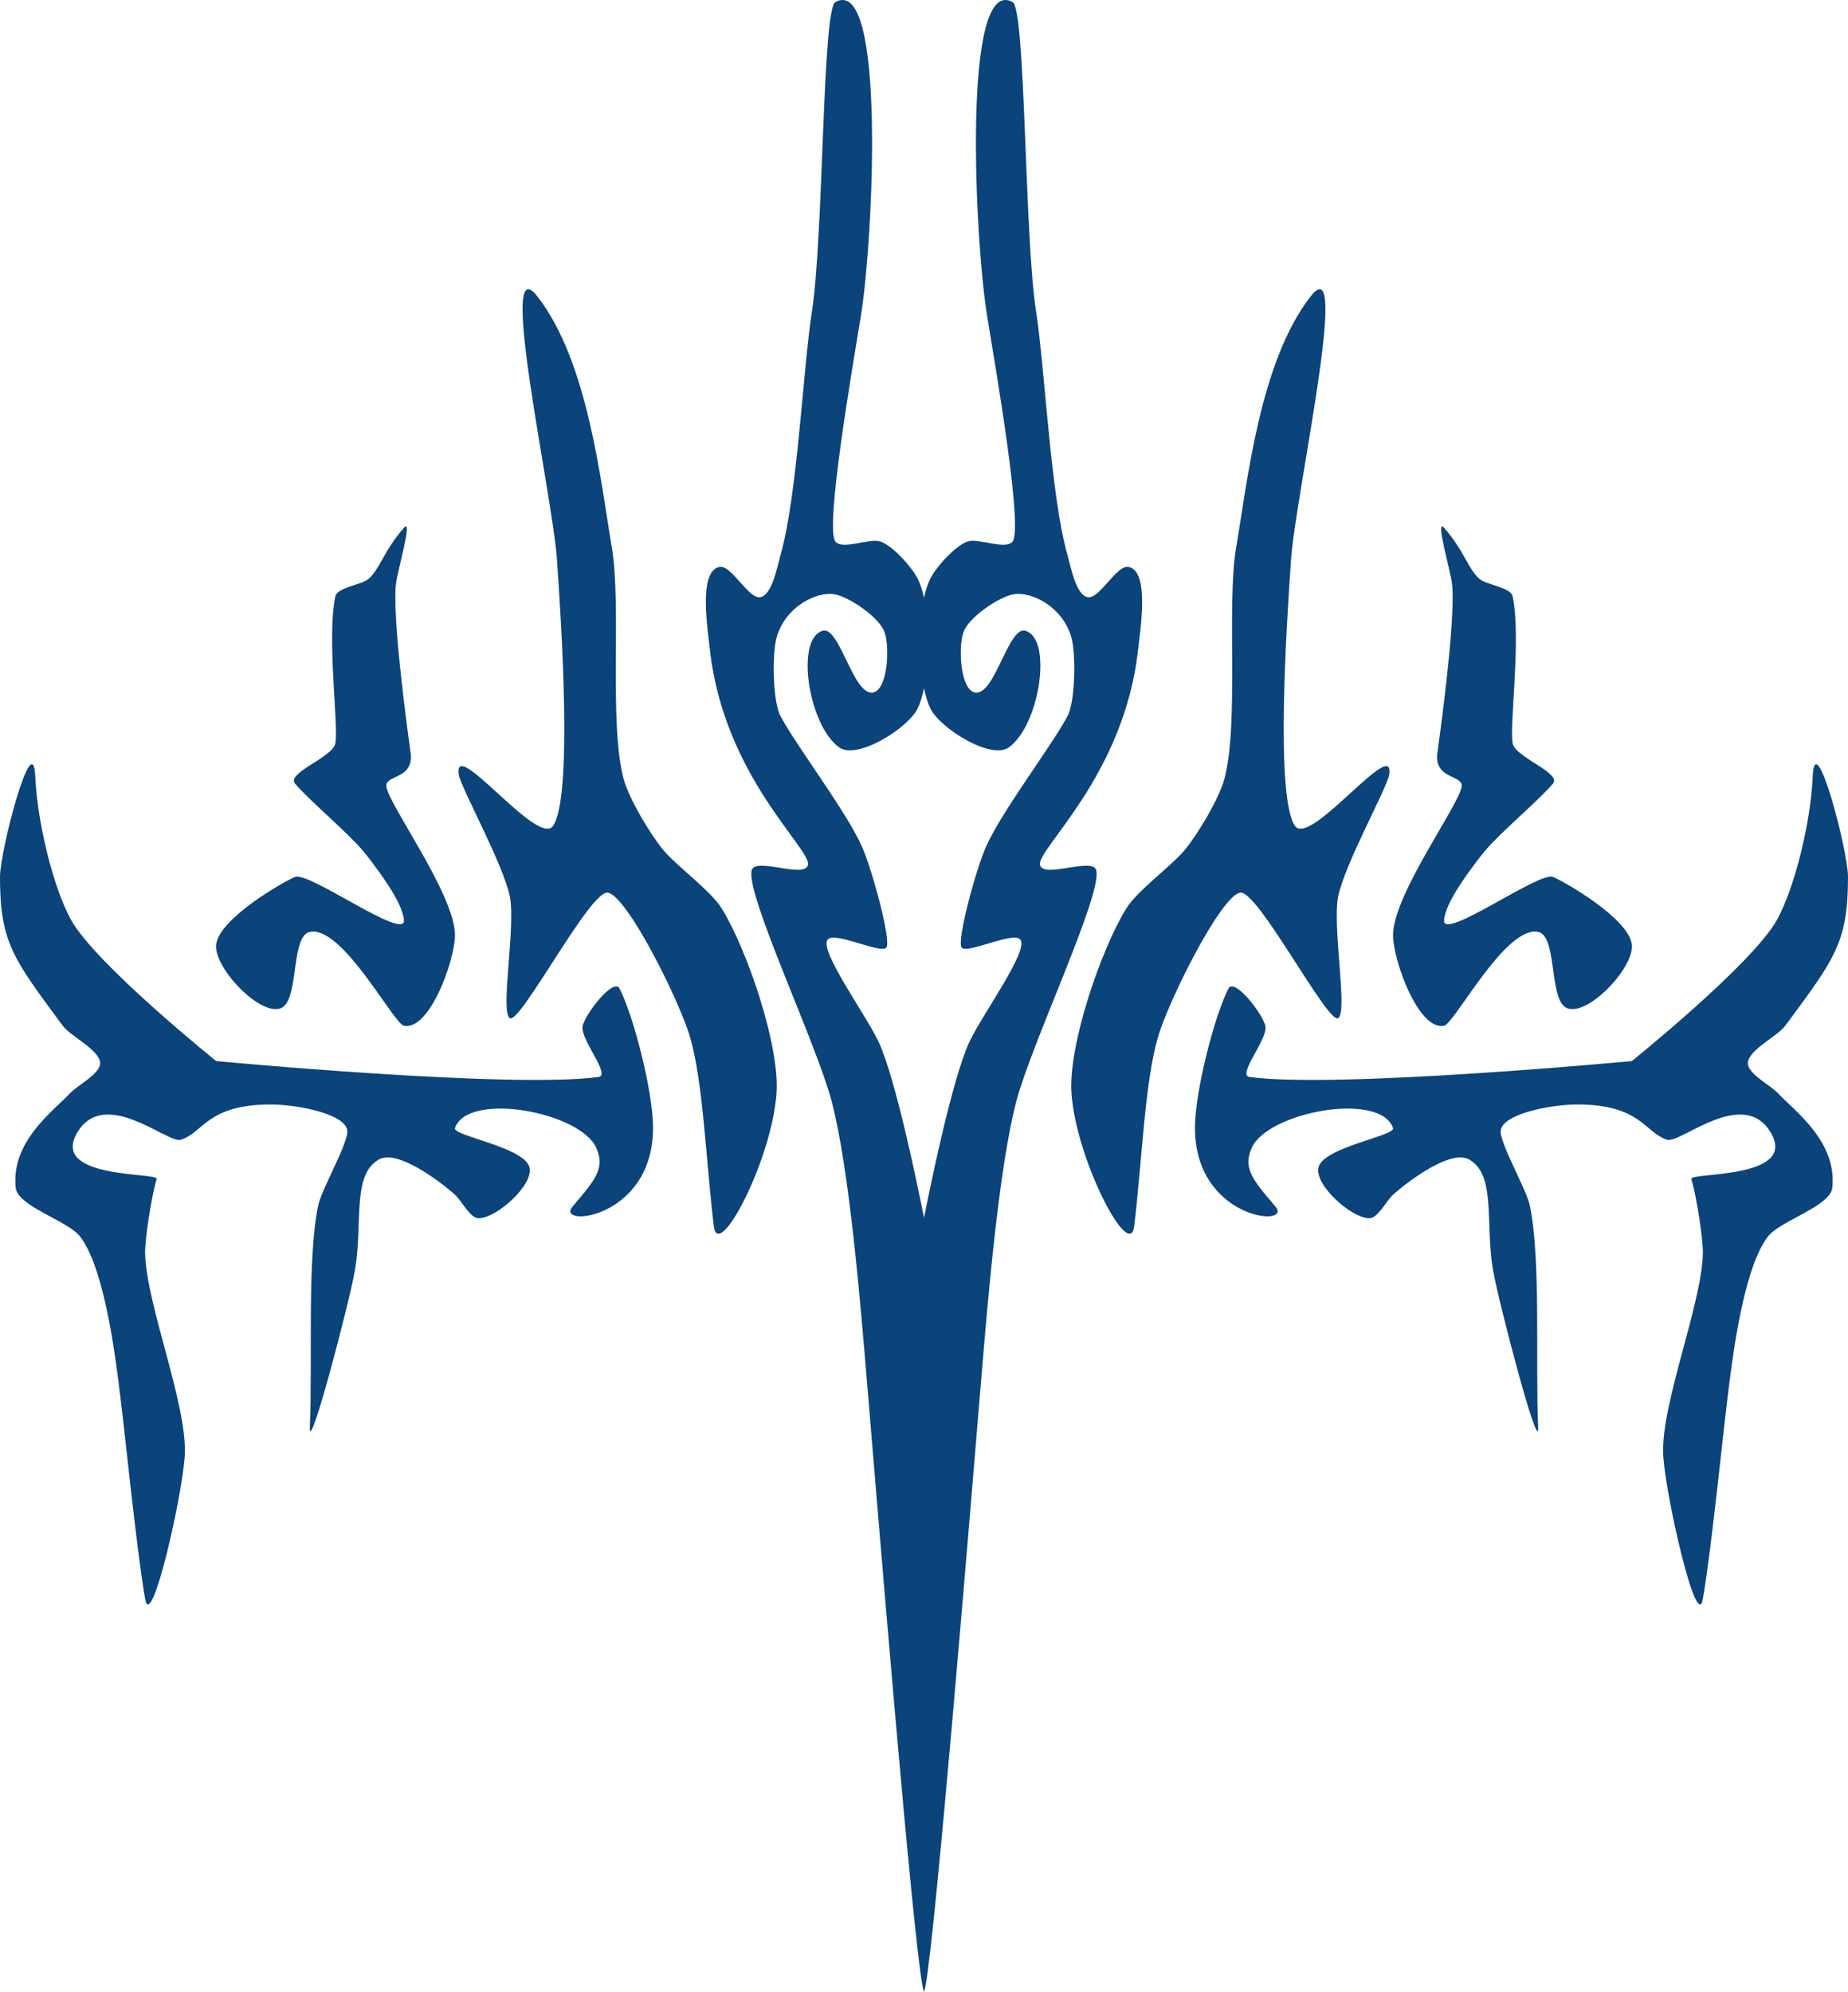 <svg xmlns="http://www.w3.org/2000/svg" width="471.192" height="507.719"><g fill="#0b437b"><path d="M302.192 216.53c3.263-3.982 8.681-13.025 10-18 3.786-14.276.506-44.444 3-59 2.818-16.452 5.995-47.38 19-64 10.351-13.23-3.819 50.244-5 67-1.195 16.958-4.03 60.785 1 68 3.851 5.521 25.683-23.318 24-13-.544 3.332-11.343 22.76-13 31-1.528 7.597 2.521 29.553 0 31-2.702 1.55-20.561-32.836-25-32-5 .94-18.359 27.748-21 37-3.319 11.628-3.971 31-6 48-1.113 9.326-14.894-17-16-34-.796-12.235 7.552-36.574 14-47 2.789-4.512 11.638-10.899 15-15zM368.192 134.53c5.19 5.915 6.044 10.374 9 13 1.798 1.595 8.008 2.146 8.5 4.5 2.245 10.736-.905 33.073 0 37.5.727 3.55 12.626 7.513 10.25 10.25-4.416 5.082-14.325 13.127-18.25 18.25-2.896 3.777-9.071 11.758-9.5 16.5-.5 5.525 24.216-12.438 27.75-11 3.214 1.306 19.202 10.583 20.125 17.124.809 5.732-10.894 18.24-16.375 16.375-4.95-1.684-2.422-18.544-7.563-19.5-8.321-1.547-21.267 23.407-23.938 23.938-6.465 1.283-12.876-16.347-13-22.938-.199-10.57 18.141-35.018 17.5-38.5-.464-2.522-7.088-1.645-6.184-8.183 1.109-8.02 4.766-35.375 3.684-43.317-.477-3.503-4.331-16.658-1.999-14z"/><path d="M434.192 407.53c-1.551 9.05-9.784-27.417-10.125-37-.462-12.99 9.798-38.006 10.125-51 .084-3.335-1.473-13.953-2.932-19.019-.499-1.732 27.25.13 20.254-11.78-6.947-11.827-23.071 2.803-26.385 1.798-5.771-1.75-6.688-9-22.938-9-7 0-19.69 2.507-19.563 7 .098 3.42 6.616 14.783 7.438 18.75 2.861 13.82 1.406 39.75 2.125 56.5.339 7.898-10.071-31.727-11.5-40-2.072-12 .861-24.362-6.141-28.25-4.666-2.59-15.37 5.454-19.359 9-1.586 1.41-3.878 5.98-6 6-4.596.045-14.168-8.555-13-13 1.364-5.19 19.712-8 19-10-3.354-9.42-31.852-4.1-36 5-2.319 5.087 0 8 6 15 4.717 5.503-20.854 3.334-20.5-20.5.134-9.004 4.732-27.398 8.5-35 1.481-2.989 8.631 6.2 9.438 9.438.825 3.314-7.386 12.612-4 13.063 22.563 3 97.438-4.063 97.438-4.063s30.783-24.726 37.031-36.03c4.542-8.218 8.6-24.914 9.094-36.439.567-13.244 8.997 18.764 9 25.531.01 16.73-3.414 20.897-16 37.938-2.002 2.71-9.448 6.162-9.531 9.531-.065 2.662 5.692 5.605 7.531 7.531 4.833 5.06 15.182 12.5 14 24.234-.474 4.707-13.208 8.35-16.383 12.383-5.596 7.11-8.413 26.296-9.617 35.383-1.886 14.232-4.575 42.85-7 57zM169 216.53c-3.263-3.982-8.681-13.025-10-18-3.786-14.276-.506-44.444-3-59-2.818-16.452-5.995-47.38-19-64-10.351-13.23 3.819 50.244 5 67 1.195 16.958 4.03 60.785-1 68-3.851 5.521-25.683-23.318-24-13 .544 3.332 11.343 22.76 13 31 1.528 7.597-2.521 29.553 0 31 2.702 1.55 20.561-32.836 25-32 5 .94 18.359 27.748 21 37 3.319 11.628 3.971 31 6 48 1.113 9.326 14.894-17 16-34 .796-12.235-7.552-36.574-14-47-2.789-4.512-11.638-10.899-15-15z"/><path d="M287.862 144.53c-3.189-.78-7.47 8.41-10.67 7.67-2.87-.67-4.19-7.84-5-10.67-4.31-15.02-5.76-47.61-8-62-3.05-19.57-2.62-77.13-6-79-13-7.19-9.62 60.95-6.5 80 2.24 13.69 9.2 54 6.5 57.5-1.76 2.28-8.79-.96-11.5 0-3.17 1.12-8.01 6.49-9.5 9.5-.65 1.31-1.18 2.96-1.59 4.84-.42-1.88-.95-3.53-1.601-4.84-1.5-3.01-6.339-8.38-9.5-9.5-2.71-.96-9.74 2.28-11.5 0-2.7-3.5 4.26-43.81 6.5-57.5 3.12-19.05 6.5-87.19-6.5-80-3.38 1.87-2.95 59.43-6 79-2.24 14.39-3.69 46.98-8 62-.81 2.83-2.13 10-5 10.67-3.2.74-7.48-8.45-10.67-7.67-5.26 1.28-2.92 15.62-2.33 21 3.57 32.47 26.1 51.02 25 55-.96 3.47-13.47-2.16-14.34 1.33-1.53 6.19 16.34 43.67 20.34 58.67 4.61 17.29 7.51 53.17 9 71 2.69 32.16 11.56 140.87 14.24 154.83.13.7.25 1.16.36 1.36.1-.2.22-.66.35-1.36 2.681-13.96 11.55-122.67 14.24-154.83 1.49-17.83 4.39-53.71 9-71 4-15 21.87-52.48 20.33-58.67-.86-3.49-13.37 2.14-14.33-1.33-1.1-3.98 21.43-22.53 25-55 .591-5.38 2.93-19.72-2.329-21zm-15.67 38c-4.3 8.01-16.66 24.05-20.78 33.29-2.6 5.82-7.529 24.04-6.22 25.71 1.37 1.74 13.28-4.28 15-2 2.13 2.83-9.74 19.08-13 26-4.37 9.3-10.04 37.06-11.59 44.91-1.561-7.852-7.23-35.61-11.6-44.91-3.26-6.92-15.13-23.17-13-26 1.72-2.28 13.63 3.74 15 2 1.31-1.67-3.62-19.89-6.22-25.71-4.12-9.24-16.48-25.28-20.78-33.29-2.01-3.75-2.14-15.91-1-20 2.23-8 10.45-11.97 15-11 3.84.82 11.1 5.83 12.5 9.5 1.41 3.69.91 14.97-3 15.5-5.02.68-8.43-17.02-12.75-15.75-7.08 2.08-3.57 24.24 4.25 29.75 4.57 3.22 17.62-4.94 20-10 .65-1.38 1.181-3.12 1.601-5.09.41 1.97.939 3.71 1.59 5.09 2.38 5.06 15.43 13.22 20 10 7.82-5.51 11.33-27.67 4.25-29.75-4.32-1.27-7.73 16.43-12.75 15.75-3.91-.53-4.41-11.81-3-15.5 1.4-3.67 8.66-8.68 12.5-9.5 4.55-.97 12.77 3 15 11 1.138 4.09 1.009 16.25-1.001 20zM103 134.53c-5.19 5.915-6.044 10.374-9 13-1.798 1.595-8.008 2.146-8.5 4.5-2.245 10.736.905 33.073 0 37.5-.727 3.55-12.626 7.513-10.25 10.25 4.416 5.082 14.325 13.127 18.25 18.25 2.896 3.777 9.071 11.758 9.5 16.5.5 5.525-24.216-12.438-27.75-11-3.214 1.306-19.202 10.583-20.125 17.124-.809 5.732 10.894 18.24 16.375 16.375 4.95-1.684 2.422-18.544 7.563-19.5 8.321-1.547 21.267 23.407 23.938 23.938 6.465 1.283 12.876-16.347 13-22.938.199-10.57-18.141-35.018-17.5-38.5.464-2.522 7.088-1.645 6.184-8.183-1.109-8.02-4.766-35.375-3.684-43.317.477-3.503 4.331-16.658 1.999-14z"/><path d="M37 407.53c1.551 9.05 9.784-27.417 10.125-37 .462-12.99-9.798-38.006-10.125-51-.084-3.335 1.473-13.953 2.932-19.019.499-1.732-27.25.13-20.254-11.78 6.947-11.827 23.071 2.803 26.385 1.798 5.771-1.75 6.688-9 22.938-9 7 0 19.69 2.507 19.563 7-.098 3.42-6.616 14.783-7.438 18.75-2.861 13.82-1.406 39.75-2.125 56.5-.339 7.898 10.071-31.727 11.5-40 2.072-12-.861-24.362 6.141-28.25 4.666-2.59 15.37 5.454 19.359 9 1.586 1.41 3.878 5.98 6 6 4.596.045 14.168-8.555 13-13-1.364-5.19-19.712-8-19-10 3.354-9.42 31.852-4.1 36 5 2.319 5.087 0 8-6 15-4.717 5.503 20.854 3.334 20.5-20.5-.134-9.004-4.732-27.398-8.5-35-1.481-2.989-8.631 6.2-9.438 9.438-.825 3.314 7.386 12.612 4 13.063-22.563 3-97.438-4.063-97.438-4.063s-30.783-24.726-37.031-36.03c-4.542-8.218-8.6-24.914-9.094-36.439-.567-13.244-8.997 18.764-9 25.531-.01 16.73 3.414 20.897 16 37.938 2.002 2.71 9.448 6.162 9.531 9.531.065 2.662-5.692 5.605-7.531 7.531-4.833 5.06-15.182 12.5-14 24.234.474 4.707 13.208 8.35 16.383 12.383 5.596 7.11 8.413 26.296 9.617 35.383 1.886 14.232 4.576 42.85 7 57z"/></g></svg>